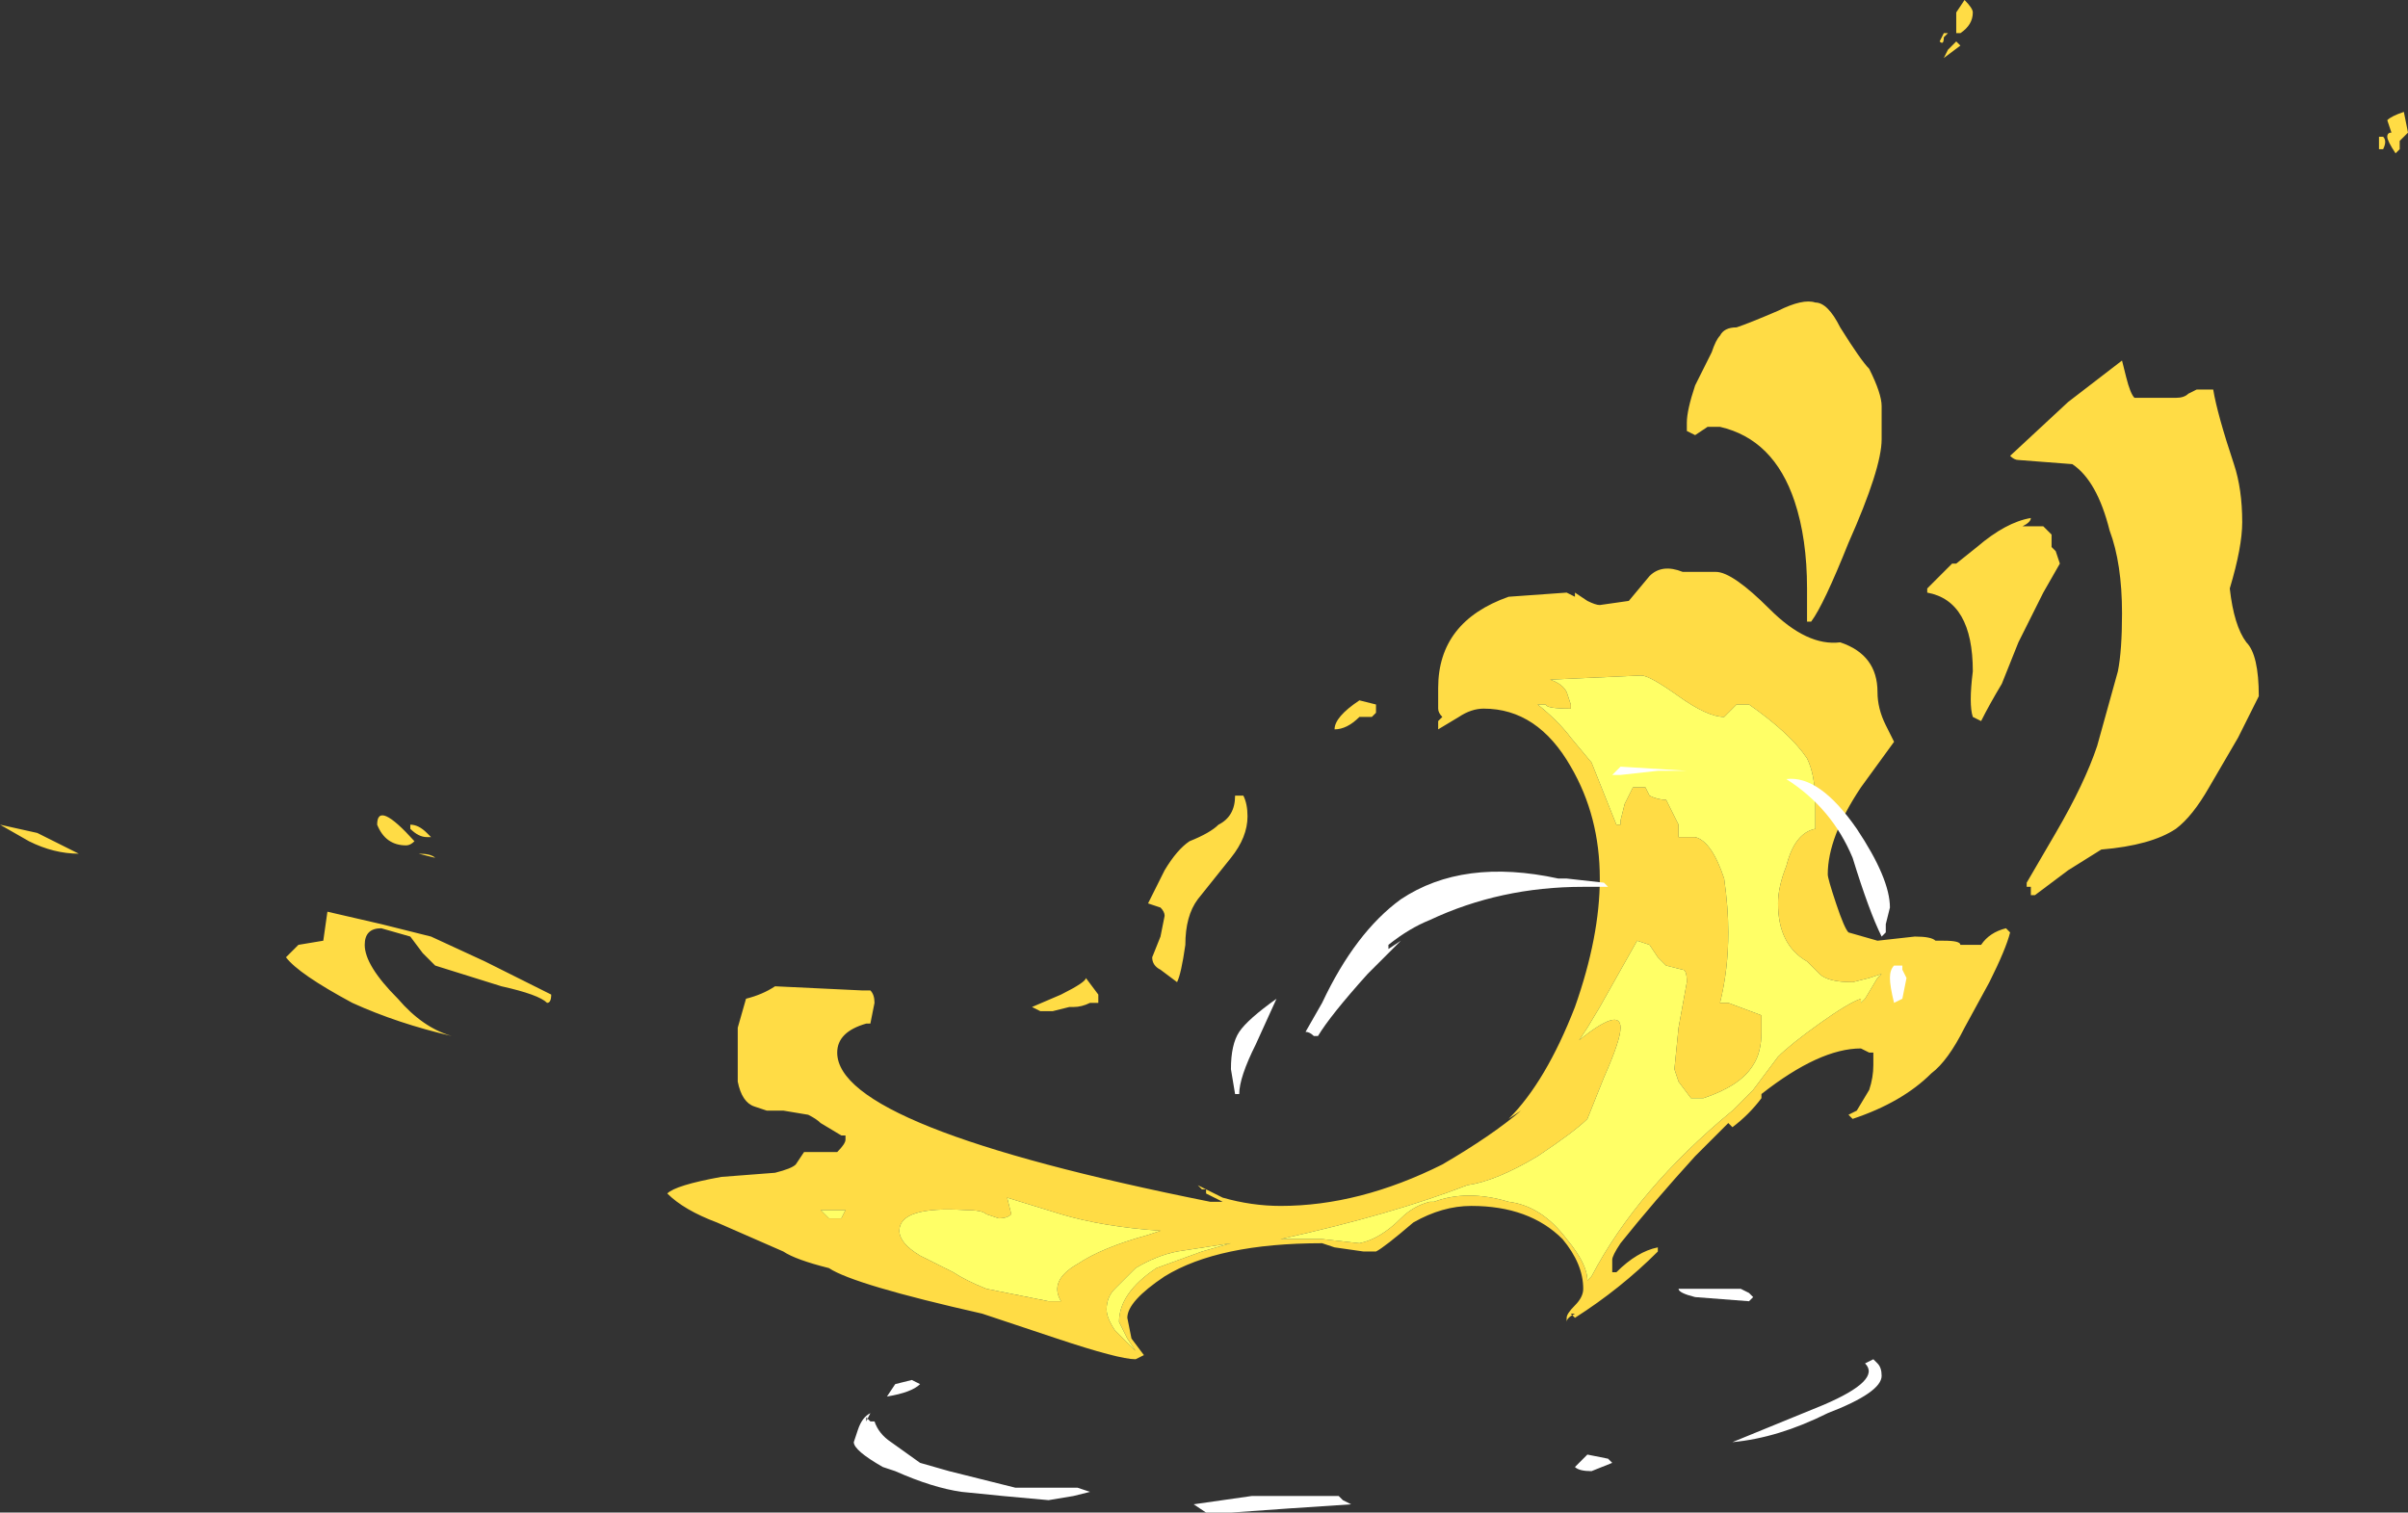 <?xml version="1.0" encoding="UTF-8" standalone="no"?>
<svg xmlns:ffdec="https://www.free-decompiler.com/flash" xmlns:xlink="http://www.w3.org/1999/xlink" ffdec:objectType="shape" height="18.25px" width="29.05px" xmlns="http://www.w3.org/2000/svg">
  <rect width="100%" height="100%" fill="#333333" stroke="none"/>
  <g transform="matrix(1.0, 0.0, 0.0, 1.0, 16.2, 15.55)">
    <path d="M7.45 -15.15 L7.4 -15.15 7.4 -15.4 7.5 -15.55 Q7.6 -15.45 7.6 -15.4 7.6 -15.25 7.45 -15.15 M7.25 -15.1 Q7.25 -15.0 7.2 -15.05 L7.25 -15.15 7.3 -15.15 7.25 -15.1 M7.3 -14.95 L7.4 -15.05 7.45 -15.0 7.25 -14.85 7.3 -14.95 M8.15 -10.0 Q8.1 -10.0 8.05 -10.05 L8.05 -10.05 8.75 -10.7 9.4 -11.2 9.45 -11.0 Q9.5 -10.8 9.55 -10.75 L10.05 -10.75 Q10.15 -10.75 10.2 -10.8 L10.3 -10.85 10.5 -10.85 Q10.55 -10.55 10.75 -9.95 10.85 -9.65 10.85 -9.25 10.85 -8.95 10.7 -8.45 10.75 -8.0 10.9 -7.8 11.05 -7.65 11.05 -7.15 L10.8 -6.65 10.45 -6.05 Q10.25 -5.7 10.05 -5.55 9.75 -5.35 9.15 -5.3 L8.75 -5.05 8.35 -4.75 8.3 -4.75 8.3 -4.85 8.25 -4.85 8.25 -4.9 8.6 -5.5 Q8.95 -6.1 9.1 -6.55 L9.35 -7.45 Q9.4 -7.7 9.4 -8.15 9.4 -8.75 9.25 -9.15 9.1 -9.75 8.8 -9.95 L8.15 -10.0 M6.5 -10.65 L6.5 -10.25 Q6.5 -9.9 6.1 -9.0 5.8 -8.25 5.65 -8.05 L5.6 -8.05 5.6 -8.45 Q5.6 -9.05 5.45 -9.5 5.2 -10.25 4.55 -10.4 L4.4 -10.4 4.25 -10.3 4.15 -10.35 4.15 -10.45 Q4.15 -10.6 4.25 -10.9 L4.45 -11.3 Q4.5 -11.45 4.55 -11.5 4.6 -11.6 4.75 -11.6 4.9 -11.65 5.25 -11.8 5.55 -11.95 5.7 -11.9 5.85 -11.9 6.0 -11.6 6.25 -11.2 6.35 -11.1 6.5 -10.8 6.5 -10.65 M7.65 -8.95 Q8.0 -9.25 8.3 -9.3 8.3 -9.25 8.2 -9.2 L8.45 -9.2 8.55 -9.1 8.55 -8.95 8.6 -8.9 8.65 -8.75 8.45 -8.4 8.15 -7.8 7.95 -7.3 Q7.8 -7.05 7.7 -6.85 L7.6 -6.9 Q7.55 -7.05 7.6 -7.45 7.6 -8.3 7.05 -8.4 L7.05 -8.45 7.35 -8.75 7.4 -8.75 7.65 -8.95 M2.7 -8.4 L2.8 -8.35 2.8 -8.4 2.95 -8.3 Q3.05 -8.25 3.1 -8.25 L3.45 -8.3 3.7 -8.6 Q3.85 -8.75 4.1 -8.65 L4.5 -8.65 Q4.7 -8.65 5.15 -8.2 5.6 -7.75 6.0 -7.8 6.45 -7.65 6.45 -7.2 6.45 -7.0 6.55 -6.8 L6.65 -6.6 6.25 -6.05 Q5.85 -5.45 5.85 -5.0 5.85 -4.95 5.95 -4.65 6.05 -4.35 6.1 -4.3 L6.45 -4.2 6.9 -4.25 Q7.1 -4.25 7.15 -4.2 L7.25 -4.2 Q7.45 -4.2 7.45 -4.15 L7.7 -4.15 Q7.8 -4.3 8.0 -4.35 L8.05 -4.3 Q8.0 -4.1 7.8 -3.7 L7.5 -3.15 Q7.3 -2.75 7.1 -2.6 6.75 -2.25 6.15 -2.05 L6.1 -2.1 6.2 -2.15 6.35 -2.4 Q6.4 -2.55 6.4 -2.7 L6.4 -2.85 6.35 -2.85 6.25 -2.9 Q5.75 -2.9 5.05 -2.35 L5.05 -2.3 Q4.9 -2.1 4.7 -1.95 L4.65 -2.0 4.25 -1.6 Q3.75 -1.05 3.35 -0.55 3.25 -0.4 3.25 -0.35 L3.25 -0.2 3.3 -0.2 Q3.55 -0.45 3.8 -0.5 L3.8 -0.45 Q3.35 0.0 2.8 0.35 L2.75 0.3 2.8 0.3 Q2.7 0.35 2.7 0.4 L2.7 0.35 Q2.7 0.3 2.8 0.2 2.9 0.1 2.9 0.0 2.9 -0.3 2.65 -0.6 2.25 -1.0 1.55 -1.0 1.2 -1.0 0.85 -0.8 0.5 -0.5 0.4 -0.45 L0.25 -0.45 -0.1 -0.5 -0.25 -0.55 Q-1.5 -0.55 -2.15 -0.15 -2.6 0.15 -2.6 0.35 L-2.55 0.6 -2.4 0.8 -2.5 0.85 Q-2.7 0.85 -3.45 0.6 L-4.35 0.3 Q-5.9 -0.05 -6.2 -0.25 -6.6 -0.35 -6.75 -0.45 L-7.55 -0.8 Q-7.95 -0.95 -8.15 -1.15 -8.05 -1.25 -7.5 -1.35 L-6.85 -1.4 Q-6.65 -1.45 -6.6 -1.5 L-6.5 -1.65 -6.1 -1.65 Q-6.0 -1.75 -6.0 -1.8 L-6.0 -1.85 -6.05 -1.85 -6.3 -2.0 Q-6.35 -2.05 -6.45 -2.1 L-6.75 -2.15 -6.95 -2.15 -7.1 -2.2 Q-7.25 -2.25 -7.3 -2.5 L-7.3 -3.15 -7.2 -3.5 Q-7.0 -3.55 -6.85 -3.65 L-5.8 -3.6 -5.7 -3.6 Q-5.65 -3.55 -5.65 -3.45 L-5.7 -3.2 -5.75 -3.2 Q-6.1 -3.1 -6.1 -2.85 -6.1 -1.95 -1.6 -1.05 L-1.45 -1.05 Q-1.55 -1.1 -1.65 -1.15 L-1.65 -1.2 -1.7 -1.2 -1.75 -1.25 -1.45 -1.1 Q-1.1 -1.0 -0.75 -1.0 0.2 -1.0 1.2 -1.5 1.8 -1.85 2.15 -2.15 L2.0 -2.05 Q2.45 -2.5 2.8 -3.4 3.1 -4.25 3.1 -4.95 3.1 -5.7 2.75 -6.3 2.35 -7.0 1.7 -7.0 1.55 -7.0 1.4 -6.9 L1.15 -6.75 1.15 -6.85 1.2 -6.9 Q1.15 -6.95 1.15 -7.0 L1.15 -7.25 Q1.15 -8.05 2.0 -8.35 L2.7 -8.4 M4.65 -6.95 L4.6 -6.9 Q4.4 -6.9 4.05 -7.15 3.7 -7.4 3.6 -7.4 L2.5 -7.35 Q2.65 -7.3 2.7 -7.2 L2.75 -7.05 2.75 -7.0 Q2.45 -7.0 2.45 -7.05 L2.35 -7.05 Q2.6 -6.85 2.75 -6.65 L3.0 -6.35 3.3 -5.6 3.35 -5.6 3.35 -5.65 3.4 -5.85 3.5 -6.05 3.65 -6.05 3.7 -5.95 Q3.8 -5.9 3.9 -5.9 L4.05 -5.6 4.05 -5.45 4.25 -5.45 Q4.45 -5.4 4.6 -4.95 4.65 -4.6 4.65 -4.3 4.65 -3.85 4.55 -3.45 L4.65 -3.45 5.05 -3.3 5.05 -3.1 Q5.05 -2.85 4.95 -2.7 4.8 -2.45 4.35 -2.3 L4.2 -2.3 4.05 -2.5 4.0 -2.65 4.05 -3.15 4.15 -3.7 Q4.15 -3.85 4.1 -3.85 L3.9 -3.9 3.8 -4.0 3.7 -4.15 3.55 -4.2 3.1 -3.4 2.95 -3.15 2.85 -3.0 Q3.35 -3.4 3.35 -3.15 3.35 -3.0 3.15 -2.55 L2.95 -2.05 Q2.8 -1.9 2.35 -1.6 1.85 -1.3 1.5 -1.25 0.6 -0.9 -0.75 -0.6 L-0.25 -0.6 0.2 -0.55 Q0.45 -0.6 0.7 -0.85 0.85 -1.0 1.05 -1.05 L1.1 -1.05 Q1.5 -1.2 2.0 -1.05 2.4 -1.0 2.7 -0.6 2.95 -0.3 2.95 -0.1 L3.0 -0.15 Q3.55 -1.2 4.7 -2.15 L4.95 -2.4 5.25 -2.8 Q5.4 -2.95 5.75 -3.2 6.1 -3.45 6.25 -3.5 L6.25 -3.45 6.3 -3.5 6.45 -3.75 6.5 -3.8 6.35 -3.75 6.15 -3.7 Q5.85 -3.7 5.75 -3.8 L5.6 -3.95 Q5.25 -4.15 5.25 -4.65 5.25 -4.85 5.35 -5.1 5.45 -5.5 5.7 -5.55 L5.7 -5.85 Q5.7 -6.2 5.6 -6.4 5.4 -6.7 4.9 -7.05 L4.75 -7.05 4.65 -6.95 M0.2 -6.9 Q0.05 -6.75 -0.1 -6.75 -0.1 -6.9 0.2 -7.1 L0.4 -7.05 0.4 -6.95 0.35 -6.9 0.2 -6.9 M12.75 -13.85 L12.75 -13.75 12.7 -13.7 Q12.6 -13.85 12.6 -13.9 12.6 -13.95 12.65 -13.95 L12.6 -14.1 Q12.65 -14.15 12.8 -14.2 L12.85 -13.95 12.75 -13.85 M12.55 -13.75 L12.5 -13.75 12.5 -13.9 12.55 -13.9 Q12.6 -13.85 12.55 -13.75 M-15.35 -5.3 L-15.25 -5.25 Q-15.55 -5.25 -15.85 -5.4 L-16.2 -5.6 -15.75 -5.5 Q-15.45 -5.35 -15.35 -5.3 M-12.6 -4.15 L-12.3 -4.2 -12.25 -4.55 -11.6 -4.4 -11.0 -4.25 -10.35 -3.95 -9.55 -3.55 Q-9.55 -3.45 -9.6 -3.45 -9.7 -3.55 -10.15 -3.65 L-10.95 -3.9 -11.1 -4.05 -11.25 -4.25 -11.6 -4.35 Q-11.8 -4.35 -11.8 -4.15 -11.8 -3.9 -11.4 -3.5 -11.1 -3.15 -10.75 -3.05 -11.4 -3.2 -11.95 -3.45 -12.6 -3.8 -12.75 -4.0 L-12.6 -4.15 M-11.05 -5.45 Q-11.15 -5.45 -11.25 -5.55 L-11.25 -5.6 Q-11.15 -5.6 -11.05 -5.5 L-11.0 -5.45 -11.05 -5.45 M-11.15 -5.25 Q-11.0 -5.25 -10.95 -5.2 L-11.15 -5.25 M-11.3 -5.35 Q-11.55 -5.35 -11.65 -5.6 -11.65 -5.9 -11.2 -5.4 -11.25 -5.35 -11.3 -5.35 M-6.2 -0.85 Q-6.1 -0.85 -6.05 -0.85 L-6.0 -0.95 -6.3 -0.95 -6.2 -0.85 M-1.15 -5.7 Q-1.15 -5.45 -1.35 -5.2 L-1.75 -4.7 Q-1.9 -4.5 -1.9 -4.15 -1.95 -3.8 -2.0 -3.7 L-2.2 -3.85 Q-2.3 -3.9 -2.3 -4.0 L-2.2 -4.25 -2.15 -4.5 Q-2.15 -4.55 -2.2 -4.6 L-2.35 -4.65 -2.15 -5.05 Q-2.0 -5.3 -1.85 -5.4 -1.6 -5.5 -1.5 -5.6 -1.3 -5.7 -1.3 -5.95 L-1.2 -5.95 Q-1.15 -5.85 -1.15 -5.7 M-3.4 -3.55 Q-3.1 -3.7 -3.1 -3.75 L-2.95 -3.55 -2.95 -3.45 -3.05 -3.45 Q-3.15 -3.4 -3.25 -3.4 L-3.3 -3.4 -3.5 -3.35 -3.65 -3.35 -3.75 -3.4 -3.4 -3.55 M-4.7 -0.2 Q-4.55 -0.1 -4.3 0.0 L-3.55 0.15 -3.4 0.15 Q-3.55 -0.1 -3.2 -0.3 -2.9 -0.5 -2.35 -0.65 L-2.2 -0.7 Q-2.9 -0.75 -3.4 -0.9 L-4.05 -1.1 -4.0 -0.9 Q-4.05 -0.85 -4.15 -0.85 L-4.3 -0.9 Q-4.35 -0.95 -4.55 -0.95 -5.35 -1.0 -5.35 -0.7 -5.35 -0.55 -5.1 -0.4 L-4.7 -0.2 M-1.7 -0.45 L-1.35 -0.55 -2.0 -0.45 Q-2.25 -0.4 -2.5 -0.25 L-2.75 0.0 Q-2.85 0.1 -2.85 0.25 -2.85 0.35 -2.75 0.5 L-2.5 0.75 -2.6 0.6 -2.7 0.4 Q-2.7 0.05 -2.25 -0.25 L-1.7 -0.45" fill="#ffdc45" fill-rule="evenodd" stroke="none"/>
    <path d="M4.65 -6.95 L4.75 -7.05 4.9 -7.05 Q5.4 -6.7 5.6 -6.4 5.7 -6.2 5.7 -5.85 L5.7 -5.55 Q5.45 -5.5 5.35 -5.1 5.25 -4.85 5.25 -4.65 5.25 -4.15 5.6 -3.95 L5.75 -3.8 Q5.85 -3.7 6.15 -3.7 L6.35 -3.75 6.5 -3.8 6.45 -3.75 6.3 -3.5 6.25 -3.45 6.25 -3.5 Q6.1 -3.45 5.75 -3.2 5.4 -2.95 5.25 -2.8 L4.95 -2.4 4.7 -2.15 Q3.55 -1.2 3.0 -0.15 L2.95 -0.1 Q2.95 -0.3 2.7 -0.6 2.4 -1.0 2.0 -1.05 1.5 -1.2 1.1 -1.05 L1.05 -1.05 Q0.85 -1.0 0.7 -0.85 0.45 -0.6 0.2 -0.55 L-0.25 -0.6 -0.75 -0.6 Q0.6 -0.9 1.5 -1.25 1.85 -1.3 2.35 -1.6 2.8 -1.9 2.95 -2.05 L3.15 -2.55 Q3.35 -3.0 3.35 -3.15 3.35 -3.4 2.85 -3.0 L2.95 -3.15 3.1 -3.4 3.55 -4.2 3.7 -4.15 3.8 -4.0 3.9 -3.9 4.1 -3.85 Q4.15 -3.85 4.15 -3.7 L4.05 -3.15 4.0 -2.65 4.05 -2.5 4.2 -2.3 4.35 -2.3 Q4.8 -2.45 4.95 -2.7 5.05 -2.85 5.05 -3.1 L5.05 -3.3 4.65 -3.45 4.55 -3.45 Q4.65 -3.85 4.65 -4.3 4.65 -4.6 4.6 -4.95 4.45 -5.4 4.25 -5.45 L4.05 -5.45 4.05 -5.6 3.9 -5.9 Q3.8 -5.9 3.7 -5.95 L3.65 -6.05 3.5 -6.05 3.4 -5.85 3.35 -5.65 3.35 -5.6 3.3 -5.6 3.0 -6.35 2.75 -6.65 Q2.6 -6.85 2.35 -7.05 L2.45 -7.05 Q2.45 -7.0 2.75 -7.0 L2.75 -7.05 2.7 -7.2 Q2.65 -7.3 2.5 -7.35 L3.6 -7.4 Q3.7 -7.4 4.05 -7.15 4.4 -6.9 4.6 -6.9 L4.65 -6.95 M-6.2 -0.85 L-6.3 -0.95 -6.0 -0.95 -6.05 -0.85 Q-6.1 -0.85 -6.2 -0.85 M-1.7 -0.45 L-2.25 -0.25 Q-2.7 0.05 -2.7 0.4 L-2.6 0.6 -2.5 0.75 -2.75 0.5 Q-2.85 0.35 -2.85 0.25 -2.85 0.1 -2.75 0.0 L-2.5 -0.25 Q-2.25 -0.4 -2.0 -0.45 L-1.35 -0.55 -1.7 -0.45 M-4.7 -0.2 L-5.1 -0.4 Q-5.35 -0.55 -5.35 -0.7 -5.35 -1.0 -4.55 -0.95 -4.35 -0.95 -4.3 -0.9 L-4.15 -0.85 Q-4.05 -0.85 -4.0 -0.9 L-4.05 -1.1 -3.4 -0.9 Q-2.9 -0.75 -2.2 -0.7 L-2.35 -0.65 Q-2.9 -0.5 -3.2 -0.3 -3.55 -0.1 -3.4 0.15 L-3.55 0.15 -4.3 0.0 Q-4.55 -0.1 -4.7 -0.2" fill="#ffff66" fill-rule="evenodd" stroke="none"/>
    <path d="M3.35 -6.3 L4.15 -6.25 3.8 -6.25 3.35 -6.2 3.25 -6.2 3.35 -6.3 M3.2 -4.85 L2.9 -4.85 Q1.9 -4.85 1.05 -4.45 0.8 -4.35 0.55 -4.15 L0.55 -4.1 0.7 -4.2 0.3 -3.8 Q-0.15 -3.3 -0.3 -3.05 L-0.35 -3.05 Q-0.4 -3.1 -0.45 -3.1 L-0.25 -3.45 Q0.15 -4.3 0.7 -4.7 1.45 -5.2 2.6 -4.95 L2.7 -4.95 3.15 -4.9 3.2 -4.85 M5.35 -6.15 Q5.75 -6.2 6.2 -5.55 6.6 -4.95 6.6 -4.6 L6.55 -4.4 6.55 -4.3 6.5 -4.25 Q6.35 -4.55 6.15 -5.2 5.9 -5.8 5.35 -6.15 M6.75 -3.85 L6.8 -3.75 6.75 -3.5 6.65 -3.45 Q6.6 -3.65 6.6 -3.75 6.6 -3.85 6.65 -3.9 L6.75 -3.9 6.75 -3.85 M6.45 0.9 Q6.5 0.95 6.5 1.05 6.5 1.25 5.85 1.5 5.25 1.8 4.7 1.85 L5.8 1.4 Q6.5 1.1 6.3 0.9 L6.4 0.85 6.45 0.9 M4.9 0.05 L4.95 0.1 4.9 0.15 4.25 0.1 Q4.05 0.05 4.05 0.0 L4.8 0.0 4.9 0.05 M3.25 2.1 L3.0 2.2 Q2.85 2.2 2.8 2.15 L2.95 2.0 3.2 2.05 3.25 2.1 M0.1 2.6 L-0.65 2.65 -1.35 2.7 -1.65 2.7 -1.8 2.6 -1.1 2.5 -0.05 2.5 0.0 2.55 0.1 2.6 M-1.05 -2.95 Q-1.25 -2.55 -1.25 -2.35 L-1.3 -2.35 -1.35 -2.65 Q-1.35 -2.95 -1.25 -3.1 -1.15 -3.25 -0.8 -3.5 L-1.05 -2.95 M-5.85 1.7 Q-5.8 1.55 -5.7 1.5 L-5.75 1.6 -5.75 1.55 -5.7 1.6 -5.65 1.6 Q-5.6 1.75 -5.45 1.85 L-5.1 2.1 -4.75 2.2 -3.95 2.4 -3.2 2.4 -3.05 2.45 -3.25 2.5 -3.55 2.55 -4.1 2.5 -4.6 2.45 Q-4.95 2.4 -5.4 2.2 L-5.55 2.15 Q-5.9 1.95 -5.9 1.85 L-5.85 1.7 M-5.2 1.1 L-5.1 1.15 Q-5.2 1.25 -5.5 1.3 L-5.4 1.15 -5.2 1.1" fill="#ffffff" fill-rule="evenodd" stroke="none"/>
  </g>
</svg>
